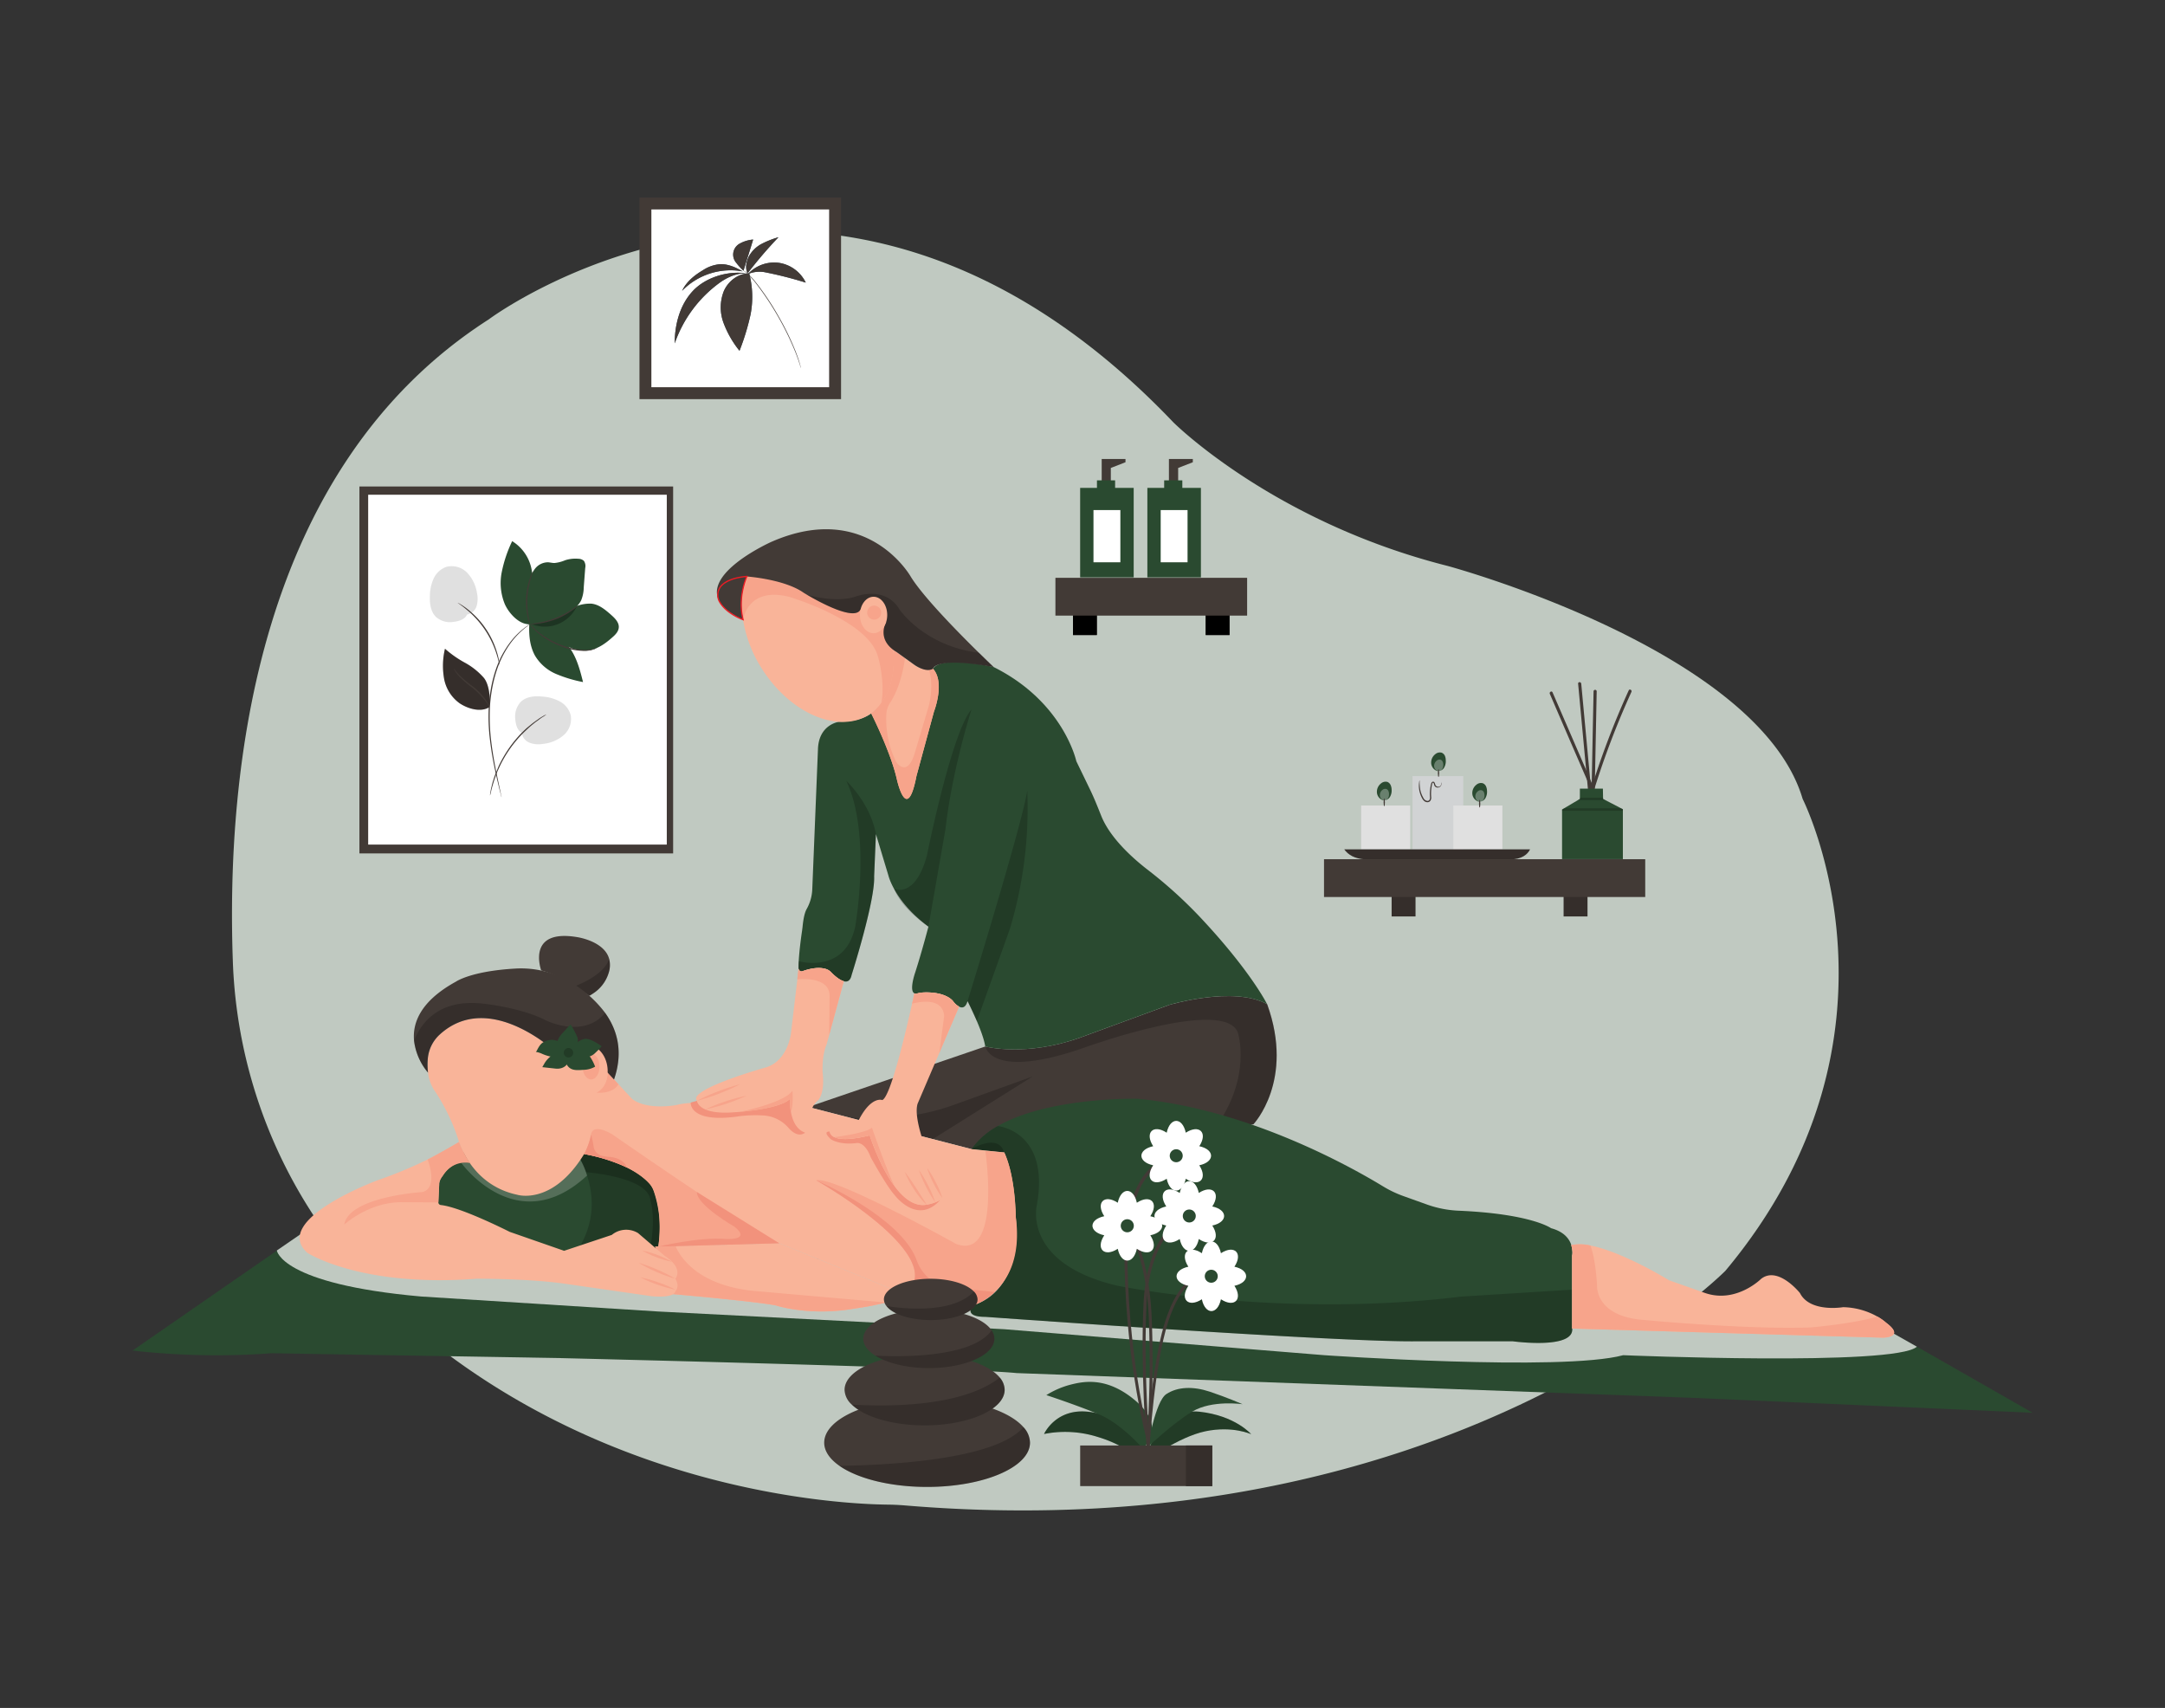 <svg id="fd7b8986-3bc1-4de4-8bdf-59f0f44b8e5a" data-name="Layer 1" xmlns="http://www.w3.org/2000/svg" width="865.76" height="682.89" viewBox="0 0 865.76 682.89"><rect x="0" y="0" width="865.76" height="682.89" fill="#333333" stroke="none"/><path d="M469.22,168.87s39.74,39.74,109.64,57.4c0,0,124.37,33.55,142,93.17,0,0,47.84,94.46-30.9,188.67,0,0-110.61,111.94-327.9,93.82-2.38-.2-4.78-.32-7.18-.34-18.78-.21-118.73-4.9-199-79.42A198,198,0,0,1,93.1,384c-2.67-75.66,9.3-196.68,102.36-256.3C195.46,127.66,332.34,25.37,469.22,168.87Z" fill="#2a4a30"/><path d="M469.22,168.87s39.74,39.74,109.64,57.4c0,0,124.37,33.55,142,93.17,0,0,47.84,94.46-30.9,188.67,0,0-110.61,111.94-327.9,93.82-2.38-.2-4.78-.32-7.18-.34-18.78-.21-118.73-4.9-199-79.42A198,198,0,0,1,93.1,384c-2.67-75.66,9.3-196.68,102.36-256.3C195.46,127.66,332.34,25.37,469.22,168.87Z" fill="#fff" opacity="0.7"/><path d="M243.43,388.91a15,15,0,0,1-6.14,8.23c-.49.33-1,.67-1.59,1,0,0-2.09-1.27-5.44-3.51A44.64,44.64,0,0,0,216.42,388s-6.17-16.82,14.49-13.29c0,0,10.74,1.57,12.69,8.68A10,10,0,0,1,243.43,388.91Z" fill="#423a36"/><path d="M243.43,388.91a15,15,0,0,1-6.14,8.23c-.49.33-1,.67-1.59,1,0,0-2.32-1.64-5.67-3.88,4.25-1.65,11.83-5.43,13.57-10.85A10,10,0,0,1,243.43,388.91Z" opacity="0.2"/><path d="M812.81,564.87l-136.72-6L406.52,549c-21-2.14-182.78-6-182.78-6l-115.07-1.93A302.25,302.25,0,0,1,53,540l57.76-40L120,493.6,639.43,518l117.93,15.25c2,1.11,5.23,2.94,9.18,5.18C783.32,548,812.81,564.87,812.81,564.87Z" fill="#2a4a30"/><path d="M766.54,538.45c-8.65,7.94-117.44,3.4-117.44,3.4-24.55,6.61-119.47,0-119.47,0L401.56,531.46l-138.32-7.08-94.87-6c-56.19-5-57.66-18.4-57.66-18.4L120,493.6,639.43,518l117.93,15.25C759.35,534.38,762.59,536.21,766.54,538.45Z" fill="#fff" opacity="0.7"/><path d="M280.77,480.46c0,10.06-8.77,19-22.27,24.46a77.12,77.12,0,0,1-16,4.48,93.56,93.56,0,0,1-15.91,1.33c-29.92,0-54.17-13.55-54.17-30.27,0-15.94,22.07-29,50.08-30.18,1.35-.06,2.71-.09,4.09-.09C256.52,450.19,280.77,463.75,280.77,480.46Z" fill="#2a4a30"/><path d="M280.77,480.46c0,13.63-16.11,25.15-38.26,28.94l-13-7.35c18.78-25.87-5.34-50.14-7-51.77,1.35-.06,2.71-.09,4.09-.09C256.52,450.19,280.77,463.75,280.77,480.46Z" opacity="0.2"/><path d="M280.77,480.46c0,10.06-8.77,19-22.27,24.46,4.68-15.88,1.56-25.13,1.56-25.13-1-9.3-25.75-11.1-25.75-11.1a51.29,51.29,0,0,0-11.8-18.41c1.35-.06,2.71-.09,4.09-.09C256.52,450.19,280.77,463.75,280.77,480.46Z" opacity="0.2"/><path d="M501.21,449.54,486,450.88l-97.47,8.57L323.19,442.6,394,418.42s16.17,4.29,38.16-3.63l35.42-13s25.7-7.72,39.13-.3C517.79,432.09,501.21,449.54,501.21,449.54Z" fill="#423a36"/><path d="M339.08,446.7s20.68,2.84,41.83-4.76L413,430.37l-40,25.08Z" opacity="0.2"/><path d="M501.21,449.54,486,450.88c14.81-20.47,9-38,9-38-5.29-14.21-60.15,5.56-60.15,5.56-38.67,13.83-40.8,0-40.8,0s16.17,4.29,38.16-3.63l35.42-13s25.7-7.72,39.13-.3C517.79,432.09,501.21,449.54,501.21,449.54Z" opacity="0.2"/><path d="M506.69,401.49c-13.43-7.42-39.13.3-39.13.3l-35.42,13c-22,7.92-38.16,3.63-38.16,3.63-.83-5.95-7.06-18.14-7.06-18.14-1.66,5.68-5.82,0-5.82,0-3.14-3.34-8.84-3.59-11.69-3.48a12.73,12.73,0,0,0-2.53.42c-4.21,1-.89-8.43-.89-8.43,2.71-8.43,5.28-18.29,5.28-18.29-13.57-10-16-20.43-16-20.43l-5-16.57-.71,16.86c.43,9.85-9,39.43-9,39.43-.5,2.41-1.75,2.91-3.15,2.55-1.87-.47-4-2.48-5.05-3.56a4.82,4.82,0,0,0-1.87-1.25c-3.37-1.14-7.49,0-9.62.81a1.15,1.15,0,0,1-1.55-1c0-.88,0-1.89.08-3,.26-4.81,1.13-10.83,1.39-12.51,0-.32.09-.65.12-1,.37-4,1-6.18,1.65-7.34a17.43,17.43,0,0,0,2.25-7.74l2.28-56.06c.25-10.14,8.5-11.11,8.5-11.11,9.18,0,12.79-3.4,12.79-3.4l6.41,1.72,17-18c-.14.26-2.12,3.83,1.33-1.55,3.57-5.57,24.22-.65,24.22-.65,28,13.94,33.07,37.65,33.07,37.65l5.48,11.32c1.66,3.42,3.05,6.94,4.46,10.47,3.46,8.7,12.18,16.64,18.45,21.51a179.65,179.65,0,0,1,20.67,18.6C499.7,387.67,506.45,401,506.69,401.49Z" fill="#2a4a30"/><path d="M352.4,281.42a19.1,19.1,0,0,1-4.73,4.27c-12.38,7.84-31.63-.37-43-18.32a51.5,51.5,0,0,1-7.54-19.62c-1.77-11.59,1.41-22,9.37-27.08,12.38-7.83,31.63.37,43,18.32C359.19,254.3,360,271.75,352.4,281.42Z" fill="#f9b499"/><path d="M352.4,281.42h0c1.72-8.69-1.26-18.79-1.26-18.79-3.81-14.63-35.55-24-35.55-24-16.81-4.2-18.42,9.16-18.42,9.16h0c-1.77-11.59,1.41-22,9.37-27.08,12.38-7.83,31.63.37,43,18.32C359.19,254.3,360,271.75,352.4,281.42Z" fill="#f7a48b"/><path d="M373.48,284.52l-7,25.77c-3.88,20-7.92.93-7.92.93-2.63-11.17-10.19-26-10.19-26,11.4-8.64,8.83-25.39,8.83-25.39l4.69,3.32,3.52,2.5a9.36,9.36,0,0,0,6,2.08,4.37,4.37,0,0,0,1.67-.36C378.06,272.86,373.48,284.52,373.48,284.52Z" fill="#f9b499"/><path d="M373.48,284.52l-7,25.77c-3.88,20-7.92.93-7.92.93-2.63-11.17-10.19-26-10.19-26,11.18-8.64,8.83-25.39,8.83-25.39l4.69,3.32s-1.1,10.48-6,17.94a8.77,8.77,0,0,0-1.44,4.22,38.79,38.79,0,0,0,3.86,19.25s4.27,6.67,7.38-3.11l5.74-19.25s2.17-8.27,0-14.46h0a4.37,4.37,0,0,0,1.67-.36C378.06,272.86,373.48,284.52,373.48,284.52Z" fill="#f7a48b"/><path d="M349.56,350.36c.43,9.85-9,39.43-9,39.43-1.16,5.58-6.3.94-8.17-1a4.9,4.9,0,0,0-1.95-1.29c-3.37-1.12-7.46,0-9.58.82a1.14,1.14,0,0,1-1.54-1c0-.88,0-1.89.08-3,1.4.38,18.68,4.64,22.6-13.91,0,0,6.58-36.93-3.59-58.24,0,0,9.6,8.91,11.86,21.31Z" opacity="0.2"/><path d="M357.52,355.38s8.41,4.08,13.12-13.24c0,0,9.91-49.54,17.85-58.46,0,0-7.69,23.8-10.41,47.84l-6.81,39S360.66,363.63,357.52,355.38Z" opacity="0.2"/><path d="M386.92,400.28s21.64-70,23.87-84.13a167.3,167.3,0,0,1-6.94,55.22l-13.21,36.91Z" opacity="0.2"/><path d="M310.08,496.14s30.33-4.08,35.78,12.26" fill="none" stroke="#ed1c24" stroke-miterlimit="10" stroke-width="0.5"/><path d="M361.76,517.5c-1.15,1.29-4.1,2.4-7.4,3.28l-.06,0a112.26,112.26,0,0,1-12.44,2.4c-18.17,3.26-31.78-1.27-31.78-1.27-9.42-1.74-41.81-4.55-41.81-4.55L262,498.43l8.13-.22,41.5-1.12Z" fill="#f9b499"/><path d="M354.36,520.78l-.06,0a112.26,112.26,0,0,1-12.44,2.4c-18.17,3.26-31.78-1.27-31.78-1.27-9.42-1.74-41.81-4.55-41.81-4.55L262,498.43l8.13-.22c1.57,3.76,8.39,15.84,31.92,18Z" fill="#f7a48b"/><path d="M187.84,465l44.29-1.29a28.39,28.39,0,0,1,2.63,6.31c-28.1,26-50.31-5.08-50.31-5.08A9.19,9.19,0,0,1,187.84,465Z" fill="#fff" opacity="0.2"/><path d="M628.7,502.05v29.14c.85,8.48-23.75,5.1-23.75,5.1H566.34C535,536.7,394,526.52,394,526.52c-9.07,0-5-4.59-5-4.59,29.15-9,12.57-61.14,12.57-61.14l-13.08-1.34A31,31,0,0,1,399,450.24c20.45-11.74,55.84-10.92,55.84-10.92,44.51,4.1,86,27.58,98.19,35a44.5,44.5,0,0,0,8.18,3.91l9.36,3.35a42.85,42.85,0,0,0,12.57,2.49c29.28,1.24,37.11,7,37.11,7C630.38,493.8,628.7,502.05,628.7,502.05Z" fill="#2a4a30"/><path d="M628.68,531.19c.85,8.48-23.75,5.1-23.75,5.1H566.34C535,536.7,394,526.52,394,526.52c-9.07,0-5-4.59-5-4.59,27.87-9.79,12.57-61.14,12.57-61.14l-13.08-1.34A31,31,0,0,1,399,450.24s20.94,1.9,15.63,31.58c0,0-5.94,23.11,31.89,32.18,0,0,64.52,13.35,137.66,4.43l44.56-2.79Z" opacity="0.2"/><path d="M752.86,534.84l-124.18-3.65,0-29.14c.46-1.56-.35-4.22-.35-4.22A18.63,18.63,0,0,1,636,498c13.1,2.56,31.45,13.9,31.45,13.9L681.89,517c12.44,4.24,22.34-5.66,22.34-5.66C711,506,719.78,517,719.78,517c4,7.92,17.25,5.65,17.25,5.65a29,29,0,0,1,13.73,3.76,19.87,19.87,0,0,1,3.51,2.47C762.19,534.84,752.86,534.84,752.86,534.84Z" fill="#f9b499"/><path d="M752.86,534.84l-124.18-3.65,0-29.14c.46-1.56-.35-4.22-.35-4.22A18.63,18.63,0,0,1,636,498c1.07,2.93,2.13,7.8,2.65,15.88,0,0-1,11.46,16.54,13.68,0,0,42.31,4.14,69,3.18,0,0,16.91-1.45,26.52-4.34a19.87,19.87,0,0,1,3.51,2.47C762.19,534.84,752.86,534.84,752.86,534.84Z" fill="#f7a48b"/><path d="M397.35,266.71c-23.79-4.28-24.22.65-24.22.65-3,1.86-7.71-1.72-7.71-1.72l-6.86-4.93c-8.36-4.92-4.19-12-4.19-12l-10.26-5c-2.4,4.76-16.67-3.12-21.3-5.84h0l-1.42-.86c-7.71-5.46-22.71-6.51-22.71-6.51a29,29,0,0,0-1.5,17.28c-29-13.17,11.27-31.12,11.27-31.12,38.33-16.85,55.71,13.84,55.71,13.84,4.94,8.08,19.21,22.57,27.35,30.55C395,264.48,397.35,266.71,397.35,266.71Z" fill="#423a36"/><path d="M391.48,261c3.5,3.45,5.87,5.68,5.87,5.68-23.79-4.28-24.22.65-24.22.65-3.28,1.78-7.71-1.72-7.71-1.72l-6.86-4.93c-8.36-4.92-4.19-12-4.19-12l-10.26-5c-2.4,4.76-16.67-3.12-21.3-5.84.64.19,11.38,3.28,19.19.74,0,0,11.87-4.85,17.78,5.2,0,0,9.73,14.47,31.68,17.23Z" opacity="0.2"/><ellipse cx="349.33" cy="245.89" rx="5.46" ry="7.29" fill="#f9b499"/><circle cx="349.57" cy="244.95" r="2.81" fill="#f7a48b"/><path d="M183.55,456.58S171.31,464.89,151,471.9c0,0-42.78,15.81-28.11,29,0,0,21.26,13.92,67.71,10.38,0,0,21.27-.11,35.93,2.09l34,4.89s9.05,1,9.54-2c0,0,1.95-1.72,0-5,0,0,3.66-4-4.4-9.24l-10.52-9a9.09,9.09,0,0,0-10.51.74l-19.06,6.35-21.76-7.58s-19.41-9.87-27.54-10.72a1.13,1.13,0,0,1-1-1.16l.34-7.13a5.1,5.1,0,0,1,.73-2.4c1.49-2.5,5.43-7.77,11.5-6.23A29.77,29.77,0,0,1,183.55,456.58Z" fill="#f9b499"/><path d="M256.8,500a41.05,41.05,0,0,1,12,4.52,37.59,37.59,0,0,1-6.16-1.79A37,37,0,0,1,256.8,500Z" fill="#f7a48b"/><path d="M255.44,504.92a64.54,64.54,0,0,1,14.63,6.37,56.14,56.14,0,0,1-7.52-2.72A57.46,57.46,0,0,1,255.44,504.92Z" fill="#f7a48b"/><path d="M270.07,515.64a55,55,0,0,1-14-4.91,47.57,47.57,0,0,1,7.17,2A48.82,48.82,0,0,1,270.07,515.64Z" fill="#f7a48b"/><path d="M389,521.93l-27.23-4.43-50.15-20.41-48.37,1.34a46.16,46.16,0,0,0-1.85-22.27,9,9,0,0,0-1.66-2.91c-7.55-8.74-26.15-11.83-26.15-11.83-12.7,20.74-26.75,16.28-26.75,16.28-19-4-23.63-22.25-23.63-22.25a80.72,80.72,0,0,0-8.92-18.62,16.31,16.31,0,0,1-3.12-8,26.39,26.39,0,0,1-.09-5.52,14.81,14.81,0,0,1,4.84-9.77c16.31-14.78,37.14-.52,44.27,5.25a23,23,0,0,0,6.16,3.58L243,428.86l2.55,2.75,7.27,7.82c6.32,4.71,17.89,2.35,17.89,2.35,9.75-2.78,52.49.82,52.49.82l65.29,16.85,13.08,1.33c4.57,9.86,4.57,25.58,4.57,25.58C409.56,516.5,389,521.93,389,521.93Z" fill="#f9b499"/><path d="M276.21,440.83s-.85,8.59,19.81,5.42a53.55,53.55,0,0,1,9.71-.22,14.39,14.39,0,0,1,9.58,4.93c1.6,1.81,4.12,3.74,6.65,1.93l-1.81-20.71-.83-3.32Z" fill="#f2927c"/><path d="M243,428.86s.26,5.47-4.44,8c0,0,6.25.82,8.76-3.33Z" fill="#f7a48b"/><path d="M397.76,516.6a23.72,23.72,0,0,1-8.77,5.33l-27.23-4.43c19.08-14.49-34-44.8-35.41-45.6l0,0c7.45-1.68,56,25.47,56,25.47,18.26,6.73,11.68-37.13,11.68-37.13l7.58.57c4.6,10,4.57,25.57,4.57,25.57C408.39,502.54,403.06,511.65,397.76,516.6Z" fill="#f7a48b"/><path d="M397.76,516.6a23.72,23.72,0,0,1-8.77,5.33l-27.23-4.43c19.08-14.49-34-44.8-35.41-45.6,1.16.49,34.06,14.81,40.25,32.06a16.65,16.65,0,0,0,9.32,9.83,14.6,14.6,0,0,0,5.9,1.1l15.86,1.68Z" fill="#f2927c"/><path d="M245.54,431.61,243,428.86,222.7,421s-26.79-25.55-46.79-7.42a14.81,14.81,0,0,0-4.84,9.77,26.39,26.39,0,0,0,.09,5.52,24.25,24.25,0,0,1-5.58-12.71c-.68-7,2.37-15.8,16.78-23.69,0,0,6-4.21,23.8-5.21a38.46,38.46,0,0,1,22.42,5.68,46.91,46.91,0,0,1,13.38,12C246.83,411.71,249.37,420.54,245.54,431.61Z" fill="#423a36"/><path d="M245.54,431.61,243,428.86,222.7,421s-26.79-25.55-46.79-7.42a14.81,14.81,0,0,0-4.84,9.77,26.39,26.39,0,0,0,.09,5.52,24.25,24.25,0,0,1-5.58-12.71c2.55-6.64,9.54-17.07,27.94-14.84,0,0,15.32,1.61,25,6.77,0,0,15.08,7.28,23.44-3.13C246.83,411.71,249.37,420.54,245.54,431.61Z" opacity="0.2"/><path d="M330.54,417.64c-2,4.55-1.58,11.22-1.58,11.22,1,8.82-1.92,11.17-1.92,11.17a7.67,7.67,0,0,0-1.42,1.55,9.28,9.28,0,0,0-1.55,6.3,13.84,13.84,0,0,1,0,3.77,1.61,1.61,0,0,1-2.07,1.24c-3.69-1.28-5.16-5.1-5.73-8.37h0a23.81,23.81,0,0,1-.32-5.19c-3.16,3.35-14.76,4.74-19.79,5.2-1.45.13-2.36.18-2.36.18-14.72,1.19-15.08-4.55-15.08-4.55-4.07-4.55,27.65-13.41,27.65-13.41,8.86-2.75,9.94-13.77,9.94-13.77l3.05-25.68a1.15,1.15,0,0,0,1.55,1c2.13-.78,6.25-1.95,9.62-.81a4.82,4.82,0,0,1,1.87,1.25c1.05,1.08,3.18,3.09,5.05,3.56Z" fill="#f9b499"/><path d="M319.32,387.29l-.5,4.27s13-1.61,12.93,6.71l-.18,15.57,5.84-21.5s-2.05-.47-5-3.53c0,0-2.49-3.67-11.52-.47C320.87,388.34,319.83,388.83,319.32,387.29Z" fill="#f7a48b"/><path d="M278.68,440.15a75.56,75.56,0,0,1,8.49-3.79A77.37,77.37,0,0,1,296,433.5a86.71,86.71,0,0,1-17.34,6.65Z" fill="#f7a48b"/><path d="M282,443.58a76,76,0,0,1,16.57-5.49A76.48,76.48,0,0,1,282,443.58Z" fill="#f7a48b"/><path d="M316.23,444.51a23.81,23.81,0,0,1-.32-5.19c-3.16,3.35-14.76,4.74-19.79,5.2H296s17.6-3.5,20.9-8.45C316.92,436.07,317.37,442.33,316.23,444.51Z" fill="#f7a48b"/><path d="M376,479.77c-9.27,10.41-18.4-2.13-18.4-2.13-3.15-3.49-9.4-14.9-9.4-14.9-2.4-6.49-5.67-5.71-5.67-5.71-7.08.88-10.35-1.58-10.35-1.58-3.49-3.32-.45-3-.45-3a3.13,3.13,0,0,0,1.94,2.23c2.05,1,6.13,1.23,14.12-.72,0,0,3.9,12.4,10.2,20.66a2.37,2.37,0,0,0,.2.27h0c3.29,4.24,7.24,7.31,11.61,6.89A16,16,0,0,0,376,479.77Z" fill="#f2927c"/><path d="M377.74,477a3.38,3.38,0,0,1-1.7,2.77,16,16,0,0,1-6.19,2c-4.37.42-8.32-2.65-11.61-6.89h0a2.37,2.37,0,0,1-.2-.27c-6.3-8.26-10.2-20.66-10.2-20.66-8,1.95-12.07,1.68-14.12.72a3.13,3.13,0,0,1-1.94-2.23A1.23,1.23,0,0,1,333,451a30,30,0,0,0,8.58-1.89,3.84,3.84,0,0,0,2.1-1.8c4.92-9.18,9.12-7.47,9.12-7.47,3.33-1.16,9.58-28,11.92-38.51l.9-4.17c.26.23.81.16,1.28,0a10,10,0,0,1,2.09-.33c9.49-.43,12.09,3.43,12.09,3.43a7.22,7.22,0,0,0,2.43,2.21L375.62,421l-8.68,20.3C364.24,450,377.74,477,377.74,477Z" fill="#f9b499"/><path d="M358,474.61c-6.3-8.26-10.2-20.66-10.2-20.66-8,1.95-12.07,1.68-14.12.72l0,0s12.48-1.53,15-3.77C348.68,450.88,355.68,471.13,358,474.61Z" fill="#f7a48b"/><path d="M361.76,468.48c1.69,2.11,3.16,4.35,4.63,6.57l4.31,6.77a20.41,20.41,0,0,1-2.79-2.94c-.85-1.05-1.62-2.16-2.36-3.28A43,43,0,0,1,361.76,468.48Z" fill="#f7a48b"/><path d="M367.43,467.72a54.23,54.23,0,0,1,6.62,13.06,53.76,53.76,0,0,1-6.62-13.06Z" fill="#f7a48b"/><path d="M370.74,467a41.71,41.71,0,0,1,3.52,5.82,40.29,40.29,0,0,1,2.63,6.27,41.71,41.71,0,0,1-3.52-5.82A40.29,40.29,0,0,1,370.74,467Z" fill="#f7a48b"/><path d="M375.62,421l1.94-14.77c-.67-8.67-12.82-4.9-12.82-4.9l.9-4.17c.27.24.85.16,1.33,0a10.63,10.63,0,0,1,2.25-.33c9.32-.36,11.88,3.44,11.88,3.44a7.22,7.22,0,0,0,2.43,2.21Z" fill="#f7a48b"/><path d="M171,463.61s4.48,11.18-2.05,13c0,0-29.36,1.82-31.29,13,0,0,9.79-8.93,22.79-8.93l14.85.08.34-7.13s-.3-1.41,1.49-3.58A10.32,10.32,0,0,1,187.84,465a50.08,50.08,0,0,1-4.29-8.38S173.62,462.33,171,463.61Z" fill="#f7a48b"/><path d="M233.59,461.42a24.69,24.69,0,0,0,2.78-7.8s.14-4.91,8.59,0c0,0,56.62,39.39,66.66,43.47l-48.38,1.34s2.18-13.3-2-22.85a8.68,8.68,0,0,0-1.57-2.36C257.13,470.46,249.85,464.3,233.59,461.42Z" fill="#f7a48b"/><path d="M263.24,498.43s16.33-3.94,27.06-3.06c0,0,10.3.66,3.49-4.83,0,0-15.29-8.76-15.11-13.93l32.94,20.48Z" fill="#f2927c"/><path d="M233.59,461.42a30.23,30.23,0,0,0,2.78-7.8,36.1,36.1,0,0,1,1,4.75,4.5,4.5,0,0,0,3.39,3.77,19.9,19.9,0,0,0,3.11.43s5.39.26,6.82,4.25A70.38,70.38,0,0,0,233.59,461.42Z" fill="#f2927c"/><path d="M388.48,459.45s10.74-6.62,13.08,1.34Z" opacity="0.2"/><ellipse cx="235.71" cy="427.71" rx="7.25" ry="9.7" transform="translate(-41.3 25.52) rotate(-5.7)" fill="#f9b499"/><ellipse cx="236.37" cy="426.46" rx="3.38" ry="5.14" fill="#f7a48b"/><path d="M230,417.73a6.18,6.18,0,0,1,3.79-2.33c2.43-.4,6.42,2.72,6.71,2.82s-.87,1.26-2.62,2.92a5.69,5.69,0,0,1-3.79,1.56,20.21,20.21,0,0,0-3.7-1.27c-1.56-.29-2.14,1-2.34-.77S230,417.73,230,417.73Z" fill="#2a4a30"/><path d="M229.62,420s2.14-2.72,1.26-5.26a30.55,30.55,0,0,0-2.63-5c-.1-.39-1.36,1.26-3.31,3.31s-2.72,4.48-1.84,5.93a9.32,9.32,0,0,0,3.21,2.63Z" fill="#2a4a30"/><path d="M226.31,421.62s-.88-4.28-3.21-5.35a6.44,6.44,0,0,0-6.32.78c-1.36,1.07-2.14,3.31-2.43,3.5s.29-.19,2.63.88a16.42,16.42,0,0,0,6.81,1.36C225.82,422.79,226.31,421.62,226.31,421.62Z" fill="#2a4a30"/><path d="M226.31,421.62s-2.83-1-4.67-.19a10.12,10.12,0,0,0-4,3.89c-.49.88-.78,1.36-.78,1.36l5.35.59c2.72.29,4.77-1.27,4.86-2.73S227.08,421.82,226.31,421.62Z" fill="#2a4a30"/><path d="M226.31,421.62a5.85,5.85,0,0,1,3.31-1.65c2.23-.39,5.44,1.26,6.51,2.82a19,19,0,0,1,1.85,3.69,9.63,9.63,0,0,1-4.57,1.27c-3,.19-5.54.48-7-2.53S226.31,421.62,226.31,421.62Z" fill="#2a4a30"/><circle cx="227.33" cy="420.92" r="1.9" opacity="0.2"/><path d="M390.9,519.55c0,4.57-8.37,8.26-18.7,8.26-8.25,0-15.26-2.36-17.73-5.64a4.28,4.28,0,0,1-1-2.62c0-4.55,8.37-8.26,18.69-8.26,7.77,0,14.42,2.1,17.24,5.06A4.65,4.65,0,0,1,390.9,519.55Z" fill="#423a36"/><path d="M397.64,535.3c0,6.47-11.73,11.71-26.22,11.71-8.85,0-16.67-2-21.41-5-3-1.89-4.79-4.22-4.79-6.74,0-6.47,11.73-11.71,26.2-11.71,11.87,0,21.89,3.51,25.11,8.34h0A6,6,0,0,1,397.64,535.3Z" fill="#423a36"/><path d="M401.75,555.7c0,7.84-14.34,14.21-32,14.21-12.94,0-24.1-3.41-29.14-8.32a8.28,8.28,0,0,1-2.88-5.89c0-7.85,14.33-14.21,32-14.21,13.78,0,25.54,3.87,30.06,9.29A7.67,7.67,0,0,1,401.75,555.7Z" fill="#423a36"/><path d="M411.89,576.83c0,9.76-18.42,17.69-41.15,17.69-14.83,0-27.83-3.37-35.07-8.44-3.86-2.7-6.08-5.87-6.08-9.25,0-9.77,18.42-17.69,41.15-17.69,17.63,0,32.66,4.77,38.52,11.47A9.39,9.39,0,0,1,411.89,576.83Z" fill="#423a36"/><path d="M411.89,576.83c0,9.76-18.42,17.69-41.15,17.69-14.83,0-27.83-3.37-35.07-8.44,18.34-.24,62.3-2.22,73.59-15.47A9.39,9.39,0,0,1,411.89,576.83Z" opacity="0.2"/><path d="M401.75,555.7c0,7.84-14.34,14.21-32,14.21-12.94,0-24.1-3.41-29.14-8.32,13,.8,43.79,1.28,59.2-10.81A7.67,7.67,0,0,1,401.75,555.7Z" opacity="0.2"/><path d="M397.64,535.3c0,6.47-11.73,11.71-26.22,11.71-8.85,0-16.67-2-21.41-5,0,0,37.58,2.71,46.52-10.11h0A6,6,0,0,1,397.64,535.3Z" opacity="0.2"/><path d="M390.9,519.55c0,4.57-8.37,8.26-18.7,8.26-8.25,0-15.26-2.36-17.73-5.64,0,0,25.26,4.72,35-5.82A4.65,4.65,0,0,1,390.9,519.55Z" opacity="0.2"/><path d="M455.88,584s-5-5.92-16.93-9.47a43.19,43.19,0,0,0-21.44-1.18s4.73-10.65,18.28-8.81,19.18,7,20.31,11.74A12.65,12.65,0,0,1,455.88,584Z" fill="#2a4a30"/><path d="M455.88,584s-5-5.92-16.93-9.47a43.19,43.19,0,0,0-21.44-1.18s4.73-10.65,18.28-8.81,19.18,7,20.31,11.74A12.65,12.65,0,0,1,455.88,584Z" opacity="0.2"/><path d="M458.59,584s12.63-9.47,23.46-11.74,18.28,1.18,18.28,1.18-6.32-7.45-20.77-9S457.45,581.05,458.59,584Z" fill="#2a4a30"/><path d="M458.59,584s12.63-9.47,23.46-11.74,18.28,1.18,18.28,1.18-6.32-7.45-20.77-9S457.45,581.05,458.59,584Z" opacity="0.2"/><path d="M460.16,573.83s3.55-6.31-7.44-14.89-19.87-6.54-25.05-5.2a34.61,34.61,0,0,0-9.25,4.07s11.72,3.84,21,7.67,18.05,14.2,18.05,14.2Z" fill="#2a4a30"/><path d="M459,578.57s2.93-18.27,7.44-21.2,10.65-3.16,17.38-.92,13.08,5,13.08,5-12.18-1.81-20.11,2.94S459,578.57,459,578.57Z" fill="#2a4a30"/><path d="M458.75,576.48c-.08-.29-8.16-29.44-9.05-70.11-.9-41.14,16.87-43.2,17.63-43.26l.1,1.17c-.17,0-17.42,2.14-16.55,42.07.89,40.51,8.93,69.52,9,69.81Z" fill="#423a36"/><path d="M458.49,578.62c0-.32-2.53-31.48-1.18-57.84,1.36-26.67,14.43-33.83,15-34.12l.55,1c-.13.07-13,7.21-14.36,33.14-.92,18,0,38.27.62,49.35.93-10.88,3-29.91,6.85-41.9,5.7-17.78,13.51-18.44,13.84-18.46l.07,1.18c-.07,0-7.36.75-12.78,17.64-5.56,17.33-7.4,49.63-7.42,50Z" fill="#423a36"/><path d="M484.78,482.38c3.55-5.41,0-8.9-5.39-5.4-1.35-6.3-6.29-6.3-7.63,0-5.41-3.55-8.9,0-5.39,5.4-6.3,1.35-6.3,6.28,0,7.63-3.55,5.41,0,8.9,5.39,5.39,1.34,6.3,6.28,6.3,7.63,0,5.4,3.55,8.89,0,5.39-5.39C491.09,488.66,491.09,483.73,484.78,482.38Z" fill="#fff"/><circle cx="475.58" cy="486.19" r="2.6" fill="#2a4a30"/><path d="M493.63,506.47c3.55-5.41,0-8.9-5.39-5.4-1.35-6.29-6.29-6.29-7.63,0-5.41-3.55-8.9,0-5.4,5.4-6.29,1.35-6.29,6.28,0,7.63-3.55,5.4,0,8.89,5.4,5.39,1.34,6.3,6.28,6.3,7.63,0,5.4,3.55,8.89,0,5.39-5.39C499.88,512.75,499.88,507.82,493.63,506.47Z" fill="#fff"/><circle cx="484.37" cy="510.28" r="2.6" fill="#2a4a30"/><path d="M479.58,458.29c3.55-5.41,0-8.9-5.4-5.4-1.35-6.3-6.28-6.3-7.63,0-5.41-3.55-8.9,0-5.4,5.4-6.29,1.35-6.29,6.28,0,7.63-3.55,5.41,0,8.9,5.4,5.38,1.35,6.31,6.28,6.31,7.63,0,5.41,3.55,8.9,0,5.4-5.38C485.87,464.57,485.87,459.64,479.58,458.29Z" fill="#fff"/><circle cx="470.36" cy="462.1" r="2.6" fill="#2a4a30"/><path d="M459.63,578.61l-1.18-.09a448.85,448.85,0,0,0,.91-52.26c-1.28-25.88-8.91-35.69-9-35.79l.93-.74c.32.41,7.94,10.22,9.24,36.48A449,449,0,0,1,459.63,578.61Z" fill="#423a36"/><path d="M460,486.28c3.55-5.41,0-8.9-5.39-5.39-1.35-6.3-6.29-6.3-7.63,0-5.41-3.55-8.9,0-5.4,5.39-6.29,1.35-6.29,6.28,0,7.63-3.55,5.41,0,8.9,5.4,5.4,1.34,6.29,6.28,6.29,7.63,0,5.4,3.55,8.89,0,5.39-5.4C466.34,492.56,466.34,487.63,460,486.28Z" fill="#fff"/><path d="M453.4,490.1a2.61,2.61,0,1,0-2.62,2.61h0A2.61,2.61,0,0,0,453.4,490.1Z" fill="#2a4a30"/><rect x="431.95" y="577.95" width="52.8" height="16.24" fill="#423a36"/><rect x="474.23" y="577.95" width="10.53" height="16.24" fill="#423a36"/><rect x="474.23" y="577.95" width="10.53" height="16.24" opacity="0.2"/><path d="M619.76,277.43Q623.9,287,628,296.55L641.2,327l3,6.94c.32.74,1.39.1,1.08-.63q-4.14-9.56-8.27-19.12l-13.17-30.45-3-6.93c-.32-.74-1.4-.11-1.08.63Z" fill="#423a36"/><path d="M631.07,273.34l4.29,46.1c.07.8,1.32.81,1.25,0l-4.29-46.1C632.25,272.55,631,272.54,631.07,273.34Z" fill="#423a36"/><path d="M637.25,276.37q-.42,20.91-.83,41.84a.64.64,0,0,0,.7.55.65.65,0,0,0,.55-.55q.42-20.93.83-41.84a.64.64,0,0,0-.71-.55A.63.63,0,0,0,637.25,276.37Z" fill="#423a36"/><path d="M636.81,317.94a333.76,333.76,0,0,1,15.58-41.28c.33-.73-.74-1.36-1.08-.63a336.9,336.9,0,0,0-15.7,41.57.63.63,0,0,0,1.21.34Z" fill="#423a36"/><polygon points="648.97 323.55 648.97 343.52 624.65 343.52 624.65 323.67 625.49 323.17 630.94 319.94 631.78 319.44 631.78 315.32 640.98 315.32 641.05 318.94 641.06 319.44 642.02 319.94 648.24 323.17 648.97 323.55" fill="#2a4a30"/><rect x="564.85" y="310.3" width="20.28" height="29.31" fill="#d1d3d4"/><rect x="544.31" y="322.07" width="19.6" height="17.54" fill="#e0e0e0"/><rect x="581.18" y="322.07" width="19.6" height="17.54" fill="#e0e0e0"/><path d="M556.09,313.88a2.44,2.44,0,0,0-1.27-1.24,2.8,2.8,0,0,0-2.56.59,4.2,4.2,0,0,0-1.6,4,3.59,3.59,0,0,0,3.05,2.9l-.66-.18a2.73,2.73,0,0,0,2.73-1.24,5,5,0,0,0,.71-3.06A4.52,4.52,0,0,0,556.09,313.88Z" fill="#2a4a30"/><g opacity="0.3"><path d="M555.2,316.24a1.52,1.52,0,0,0-.79-.77,1.7,1.7,0,0,0-1.59.36,2.64,2.64,0,0,0-1,2.48,2.23,2.23,0,0,0,1.9,1.81l-.41-.11a1.72,1.72,0,0,0,1.7-.78,3.17,3.17,0,0,0,.44-1.9A2.89,2.89,0,0,0,555.2,316.24Z" fill="#fff"/></g><path d="M553.55,319.22c.15,0,.26.71.26,1.57s-.11,1.57-.26,1.57-.26-.7-.26-1.57S553.39,319.22,553.55,319.22Z" fill="#423a36"/><path d="M577.79,302.19a2.39,2.39,0,0,0-1.28-1.24,2.78,2.78,0,0,0-2.55.59,4.2,4.2,0,0,0-1.6,4,3.59,3.59,0,0,0,3,2.9l-.66-.18a2.73,2.73,0,0,0,2.73-1.24,5,5,0,0,0,.71-3.06A4.47,4.47,0,0,0,577.79,302.19Z" fill="#2a4a30"/><g opacity="0.3"><path d="M576.9,304.54a1.47,1.47,0,0,0-.79-.76,1.7,1.7,0,0,0-1.59.36,2.63,2.63,0,0,0-1,2.48,2.23,2.23,0,0,0,1.9,1.81l-.41-.11a1.72,1.72,0,0,0,1.7-.78,3.17,3.17,0,0,0,.44-1.9A3,3,0,0,0,576.9,304.54Z" fill="#fff"/></g><path d="M575.25,307.53c.14,0,.26.71.26,1.57s-.12,1.57-.26,1.57-.26-.7-.26-1.57S575.11,307.53,575.25,307.53Z" fill="#423a36"/><path d="M594.25,314.4a2.44,2.44,0,0,0-1.28-1.23,2.77,2.77,0,0,0-2.56.58,4.22,4.22,0,0,0-1.6,4,3.61,3.61,0,0,0,3.06,2.91l-.67-.18a2.73,2.73,0,0,0,2.74-1.25,5,5,0,0,0,.7-3.05A4.75,4.75,0,0,0,594.25,314.4Z" fill="#2a4a30"/><g opacity="0.3"><path d="M593.39,316.76a1.49,1.49,0,0,0-.8-.76,1.7,1.7,0,0,0-1.59.36,2.61,2.61,0,0,0-1,2.48,2.22,2.22,0,0,0,1.89,1.81l-.41-.11a1.72,1.72,0,0,0,1.7-.78,3.1,3.1,0,0,0,.44-1.9A3.18,3.18,0,0,0,593.39,316.76Z" fill="#fff"/></g><path d="M591.7,319.75c.15,0,.26.7.26,1.57s-.11,1.57-.26,1.57-.26-.7-.26-1.57S591.56,319.75,591.7,319.75Z" fill="#423a36"/><path d="M576.28,312.78a1.11,1.11,0,0,1,.1,1,1.5,1.5,0,0,1-2.86.12.61.61,0,0,1,0-.12,2.43,2.43,0,0,0-.32-.78c-.12-.13-.3-.09-.41.19a5.82,5.82,0,0,0-.24,1,17.48,17.48,0,0,0-.21,4.68,2.24,2.24,0,0,1-.38,1.33,1.46,1.46,0,0,1-1.29.54,2,2,0,0,1-1.2-.53,3.71,3.71,0,0,1-.73-.94,10.84,10.84,0,0,1-1.25-3.72,9.72,9.72,0,0,1,0-2.64,2.57,2.57,0,0,1,.21-.94,19.74,19.74,0,0,0,.19,3.52,11,11,0,0,0,1.31,3.54,2.08,2.08,0,0,0,1.54,1.2,1,1,0,0,0,.85-.34,2,2,0,0,0,.27-1,16.9,16.9,0,0,1,.26-4.76,5.74,5.74,0,0,1,.29-1.08.92.92,0,0,1,.47-.48.65.65,0,0,1,.69.19,3,3,0,0,1,.38.94,1.09,1.09,0,0,0,.41.6,1.26,1.26,0,0,0,1.24.19,1.33,1.33,0,0,0,.68-.72A2.21,2.21,0,0,0,576.28,312.78Z" fill="#423a36"/><path d="M537.92,339.61h-.36c1.64,2.25,4.24,3.75,8.47,4h57.82c4.68,0,7-2,8-4Z" fill="#423a36"/><path d="M537.92,339.61h-.36c1.64,2.25,4.24,3.75,8.47,4h57.82c4.68,0,7-2,8-4Z" opacity="0.2"/><rect x="556.5" y="356.88" width="9.54" height="9.54" fill="#423a36"/><rect x="625.28" y="356.88" width="9.54" height="9.54" fill="#423a36"/><g opacity="0.2"><rect x="556.5" y="356.88" width="9.54" height="9.54"/><rect x="625.28" y="356.88" width="9.54" height="9.54"/></g><rect x="529.46" y="343.54" width="128.45" height="15.11" fill="#423a36"/><polygon points="642.02 319.94 630.94 319.94 631.78 319.44 631.78 318.94 641.05 318.94 641.06 319.44 642.02 319.94" opacity="0.2"/><polygon points="648.97 323.55 648.97 324.17 624.65 324.17 624.65 323.67 625.49 323.17 648.24 323.17 648.97 323.55" opacity="0.2"/><g id="a013613f-5e65-4c0b-aab2-82a842433571" data-name="freesvgillustration--Pictures--inject-6"><rect x="143.73" y="194.51" width="125.45" height="146.71" fill="#423a36"/><rect x="147.23" y="197.81" width="119.41" height="139.88" fill="#fff"/><path d="M212.07,249.53c-4.06.52-8.44-4-10.21-8a22.19,22.19,0,0,1-1.21-12.81,52.39,52.39,0,0,1,4.16-12.35,17,17,0,0,1,8,13c.54,6.88-1.69,13.41-.7,20.24" fill="#2a4a30"/><path d="M225.94,256.81c-4-4-9.68-5.6-14.07-9.09l-.11-.06c-.35,5-.25,10,2.14,14.42a18,18,0,0,0,8.4,7.36,53.23,53.23,0,0,0,10.85,3.27C231.72,267,230.12,261,225.94,256.81Z" fill="#2a4a30"/><path d="M244.45,245.91c-2.32-2.06-4.86-4.22-7.94-4.55a15.21,15.21,0,0,0-5.56.83l-14.09,4L212.18,249c4,2,7.34,5.09,11.11,7.5s8.23,4.24,12.63,3.43c3.45-.64,6.4-2.81,9-5.14,1.16-1,2.35-2.24,2.51-3.78C247.67,249,246,247.27,244.45,245.91Z" fill="#2a4a30"/><g opacity="0.3"><path d="M212.36,249.44a14.17,14.17,0,0,0,18.35-7.09"/></g><path d="M233.5,224.26a3.27,3.27,0,0,0-2.15-.84A13.35,13.35,0,0,0,226,224a14.52,14.52,0,0,1-4.29,1.11c-.89,0-1.77-.26-2.66-.29a6.61,6.61,0,0,0-5.09,2.55,13.61,13.61,0,0,0-2.47,5.31c-1.19,4.49-1.62,12.2-.66,16.75,4,.5,8.15-1.07,12.33-2.53,3.42-1.19,7.73-3.66,9.27-6.94a14.11,14.11,0,0,0,1-5.05c.2-2.6.39-5.19.59-7.78A3.71,3.71,0,0,0,233.5,224.26Z" fill="#2a4a30"/><path d="M200.58,318.73a2.63,2.63,0,0,1-.23-.72c-.13-.54-.31-1.24-.54-2.12-.45-1.83-1.1-4.49-1.81-7.8s-1.47-7.28-2-11.73a76.31,76.31,0,0,1-.5-14.57,65.24,65.24,0,0,1,1-7.5,53.75,53.75,0,0,1,1.83-6.8A38.65,38.65,0,0,1,203.87,257a30,30,0,0,1,5.58-5.73,18.26,18.26,0,0,1,1.78-1.27,3.91,3.91,0,0,1,.65-.4,5.47,5.47,0,0,1-.59.49c-.38.32-1,.7-1.71,1.33a32.21,32.21,0,0,0-5.45,5.8,39.08,39.08,0,0,0-5.37,10.48,54.41,54.41,0,0,0-1.79,6.74,64.22,64.22,0,0,0-1,7.44,78.62,78.62,0,0,0,.46,14.47c.52,4.44,1.25,8.4,1.91,11.71s1.25,6,1.64,7.84c.19.89.33,1.6.45,2.13A5,5,0,0,1,200.58,318.73Z" fill="#423a36"/><path d="M193.52,271.07a27.67,27.67,0,0,0-7.58-6.08,43.2,43.2,0,0,1-8-5.6,29.6,29.6,0,0,0-.36,11.93,15.56,15.56,0,0,0,6.26,9.9c3.34,2.21,8.48,3.69,11.84,1.51v-.17C196.16,278.82,195.55,273.62,193.52,271.07Z" fill="#423a36"/><path d="M193.52,271.07a27.67,27.67,0,0,0-7.58-6.08,43.2,43.2,0,0,1-8-5.6,29.6,29.6,0,0,0-.36,11.93,15.56,15.56,0,0,0,6.26,9.9c3.34,2.21,8.48,3.69,11.84,1.51v-.17C196.16,278.82,195.55,273.62,193.52,271.07Z" opacity="0.2"/><path d="M238.67,259.08a5.08,5.08,0,0,1-1.07.53,11.36,11.36,0,0,1-1.35.38,16.41,16.41,0,0,1-1.83.25,25.63,25.63,0,0,1-10.45-2,31.06,31.06,0,0,1-9.14-5.45c-.54-.42-.94-.9-1.34-1.27a9.65,9.65,0,0,1-.92-1,4.61,4.61,0,0,1-.7-1c.08-.07,1.11,1.27,3.2,3a33.93,33.93,0,0,0,9.09,5.25,27.31,27.31,0,0,0,10.29,2.1c.67-.07,1.28-.06,1.8-.17a13.29,13.29,0,0,0,1.34-.28A5.44,5.44,0,0,1,238.67,259.08Z" fill="#423a36"/><path d="M231.26,242a5.7,5.7,0,0,1-.59.58c-.4.35-1,.84-1.8,1.41a29.34,29.34,0,0,1-6.59,3.61,31.74,31.74,0,0,1-7.31,1.78c-.95.11-1.73.18-2.27.2a2.31,2.31,0,0,1-.83,0,25.94,25.94,0,0,1,3-.54,38.88,38.88,0,0,0,7.17-1.9,35.79,35.79,0,0,0,6.58-3.43A25.2,25.2,0,0,1,231.26,242Z" fill="#423a36"/><path d="M211.87,249.55a5,5,0,0,1-.32-.79,19.55,19.55,0,0,1-.58-2.25,28.45,28.45,0,0,1,.89-15.14c.32-.92.62-1.66.85-2.15a2.5,2.5,0,0,1,.41-.75c.08,0-.36,1.15-.91,3a33,33,0,0,0-.88,15C211.64,248.36,212,249.53,211.87,249.55Z" fill="#423a36"/><path d="M223.87,280.46a17.41,17.41,0,0,0-6.83-1.94c-3.09-.32-6.54-.07-8.77,2.09a8.6,8.6,0,0,0-2.21,6.94c.21,2.5.9,4.55,2.62,5.44a4.87,4.87,0,0,0,3.15,4,10.2,10.2,0,0,0,5.28.44,14.85,14.85,0,0,0,8.21-3.41,8.62,8.62,0,0,0,2.89-8.11A8.87,8.87,0,0,0,223.87,280.46Z" fill="#e0e0e0"/><path d="M173.45,231.25a17,17,0,0,0-1.54,6.94c-.14,3.1.3,6.53,2.59,8.63a8.62,8.62,0,0,0,7,1.81c2.49-.35,4.5-1.16,5.28-2.93a4.88,4.88,0,0,0,3.81-3.37,10.46,10.46,0,0,0,.13-5.3,15.12,15.12,0,0,0-3.87-8,8.68,8.68,0,0,0-8.27-2.41A8.84,8.84,0,0,0,173.45,231.25Z" fill="#e0e0e0"/><path d="M218.5,285.65a9.15,9.15,0,0,1-1.31.93,14.93,14.93,0,0,0-1.54,1.06c-.54.44-1.28.9-2,1.49s-1.5,1.2-2.29,1.94-1.63,1.52-2.49,2.38a48.3,48.3,0,0,0-9,12.9c-.5,1.1-1,2.15-1.36,3.16s-.73,1.95-1,2.83-.5,1.67-.7,2.37-.35,1.31-.45,1.82a11.39,11.39,0,0,1-.41,1.55,8.55,8.55,0,0,1,.21-1.59,16.82,16.82,0,0,1,.37-1.85c.18-.71.34-1.53.63-2.41s.56-1.86,1-2.87.84-2.09,1.33-3.22a51.68,51.68,0,0,1,4-6.91,49.43,49.43,0,0,1,5-6.09c.88-.85,1.7-1.68,2.54-2.37s1.62-1.34,2.36-1.9,1.43-1,2-1.44a18.5,18.5,0,0,1,1.59-1A9.72,9.72,0,0,1,218.5,285.65Z" fill="#423a36"/><path d="M183,241a5.58,5.58,0,0,1,1.08.57c.41.23.81.49,1.2.76s1,.67,1.54,1.11a34.54,34.54,0,0,1,10.41,13.29,34.67,34.67,0,0,1,1.67,4.64c.21.67.33,1.29.46,1.83s.19.94.26,1.41a6.13,6.13,0,0,1,.12,1.21c-.1,0-.36-1.7-1.19-4.35a39.07,39.07,0,0,0-1.76-4.54,37.36,37.36,0,0,0-6.65-9.85,37.21,37.21,0,0,0-3.55-3.33C184.45,241.94,183,241.05,183,241Z" fill="#423a36"/><rect x="255.72" y="78.98" width="80.61" height="80.61" fill="#423a36"/><rect x="260.48" y="83.74" width="71.08" height="71.08" fill="#fff"/><path d="M276.81,116.61c-5,5.54-7,13.24-7,20.68a50.47,50.47,0,0,1,17.93-24.21c3.16-2.29,7.11-4,10.82-3.77C291,108.15,281.94,110.92,276.81,116.61Z" fill="#455a64"/><path d="M288.23,105.61a14.67,14.67,0,0,0-7.21,2.48c-3.38,2-6.6,4.61-8.25,8.19A27,27,0,0,1,297,108.51C294.28,106.93,291.35,105.61,288.23,105.61Z" fill="#455a64"/><path d="M296,97.3a5,5,0,0,0-2.31,6.68,4.78,4.78,0,0,0,.73,1.1,21.85,21.85,0,0,0,2.91,3.17c1.21-4.1,2.62-8.37,3.84-12.47A13.21,13.21,0,0,0,296,97.3Z" fill="#455a64"/><path d="M304.66,97.47a12.4,12.4,0,0,0-5.1,4.87c-1.11,2.1-1.7,4.81-.6,6.93A176.4,176.4,0,0,1,311.3,94.85,36.53,36.53,0,0,0,304.66,97.47Z" fill="#455a64"/><path d="M311.55,105.1a14.28,14.28,0,0,0-12.5,4.51,11.83,11.83,0,0,1,6.6-.81A155.83,155.83,0,0,1,322.22,113,14.28,14.28,0,0,0,311.55,105.1Z" fill="#455a64"/><path d="M320.25,147.13l-.05-.11-.1-.33c-.09-.29-.2-.72-.38-1.27-.35-1.1-.89-2.68-1.65-4.6A116.93,116.93,0,0,0,311,126.35,113.78,113.78,0,0,0,302,112.93a31.24,31.24,0,0,0-3.28-3.61,9.67,9.67,0,0,0-1-.82l-.3-.18-.09-.07h.1l.31.16a7.46,7.46,0,0,1,1.08.79,28.4,28.4,0,0,1,3.35,3.58,107,107,0,0,1,9,13.4,108.28,108.28,0,0,1,7.07,14.53c.74,1.93,1.27,3.52,1.58,4.63.17.56.27,1,.35,1.29l.08.34A.47.47,0,0,0,320.25,147.13Z" fill="#423a36"/><path d="M299.6,109.31c-4.33,0-8.33,3-10.11,7A17.69,17.69,0,0,0,289.3,129a39.92,39.92,0,0,0,6.42,11.25,95.27,95.27,0,0,0,4.44-14.6A37.19,37.19,0,0,0,299.6,109.31Z" fill="#455a64"/><path d="M276.81,116.61c-5,5.54-7,13.24-7,20.68a50.47,50.47,0,0,1,17.93-24.21c3.16-2.29,7.11-4,10.82-3.77C291,108.15,281.94,110.92,276.81,116.61Z" fill="#423a36"/><path d="M288.23,105.61a14.67,14.67,0,0,0-7.21,2.48c-3.38,2-6.6,4.61-8.25,8.19A27,27,0,0,1,297,108.51C294.28,106.93,291.35,105.61,288.23,105.61Z" fill="#423a36"/><path d="M296,97.3a5,5,0,0,0-2.31,6.68,4.78,4.78,0,0,0,.73,1.1,21.85,21.85,0,0,0,2.91,3.17c1.21-4.1,2.62-8.37,3.84-12.47A13.21,13.21,0,0,0,296,97.3Z" fill="#423a36"/><path d="M304.66,97.47a12.4,12.4,0,0,0-5.1,4.87c-1.11,2.1-1.7,4.81-.6,6.93A176.4,176.4,0,0,1,311.3,94.85,36.53,36.53,0,0,0,304.66,97.47Z" fill="#423a36"/><path d="M311.55,105.1a14.28,14.28,0,0,0-12.5,4.51,11.83,11.83,0,0,1,6.6-.81A155.83,155.83,0,0,1,322.22,113,14.28,14.28,0,0,0,311.55,105.1Z" fill="#423a36"/><path d="M299.6,109.31c-4.33,0-8.33,3-10.11,7A17.69,17.69,0,0,0,289.3,129a39.92,39.92,0,0,0,6.42,11.25,95.27,95.27,0,0,0,4.44-14.6A37.19,37.19,0,0,0,299.6,109.31Z" fill="#423a36"/><path d="M195.69,282.73c-.08,0-.53-1.07-1.69-2.58a32.65,32.65,0,0,0-5.24-5.27,35.36,35.36,0,0,1-5.65-5,11.23,11.23,0,0,1-1.32-1.89,2,2,0,0,1-.33-.77c.08,0,.62,1,1.92,2.41a46.08,46.08,0,0,0,5.71,4.82,27.19,27.19,0,0,1,5.2,5.46,12.74,12.74,0,0,1,1.14,2A2.13,2.13,0,0,1,195.69,282.73Z" fill="#423a36"/></g><path d="M467.44,193v-9.48H477v1.3l-5.87,2.28V193Z" fill="#423a36"/><rect x="458.82" y="195.07" width="21.41" height="35.77" fill="#2a4a30"/><rect x="465.54" y="192.06" width="7.26" height="3.53" fill="#2a4a30"/><rect x="464.15" y="203.94" width="10.74" height="20.88" fill="#fff"/><path d="M440.56,193v-9.48h9.51v1.3l-5.86,2.28V193Z" fill="#423a36"/><rect x="431.94" y="195.07" width="21.41" height="35.77" fill="#2a4a30"/><rect x="438.66" y="192.06" width="7.26" height="3.53" fill="#2a4a30"/><rect x="437.27" y="203.94" width="10.75" height="20.88" fill="#fff"/><rect x="429.08" y="244.37" width="9.54" height="9.54" fill="#423a36"/><rect x="482.14" y="244.37" width="9.54" height="9.54" fill="#423a36"/><rect x="429.08" y="244.37" width="9.54" height="9.54"/><rect x="482.14" y="244.37" width="9.54" height="9.54"/><rect x="422.05" y="231.03" width="76.66" height="15.11" fill="#423a36"/><path d="M297.15,247.76s-6.45-2.24-9.28-6.93a5.52,5.52,0,0,1,1-7.05c1.68-1.46,4.63-2.9,9.78-3.3C298.65,230.48,294.85,238.78,297.15,247.76Z" fill="none" stroke="#ed1c24" stroke-miterlimit="10" stroke-width="0.5"/></svg>
